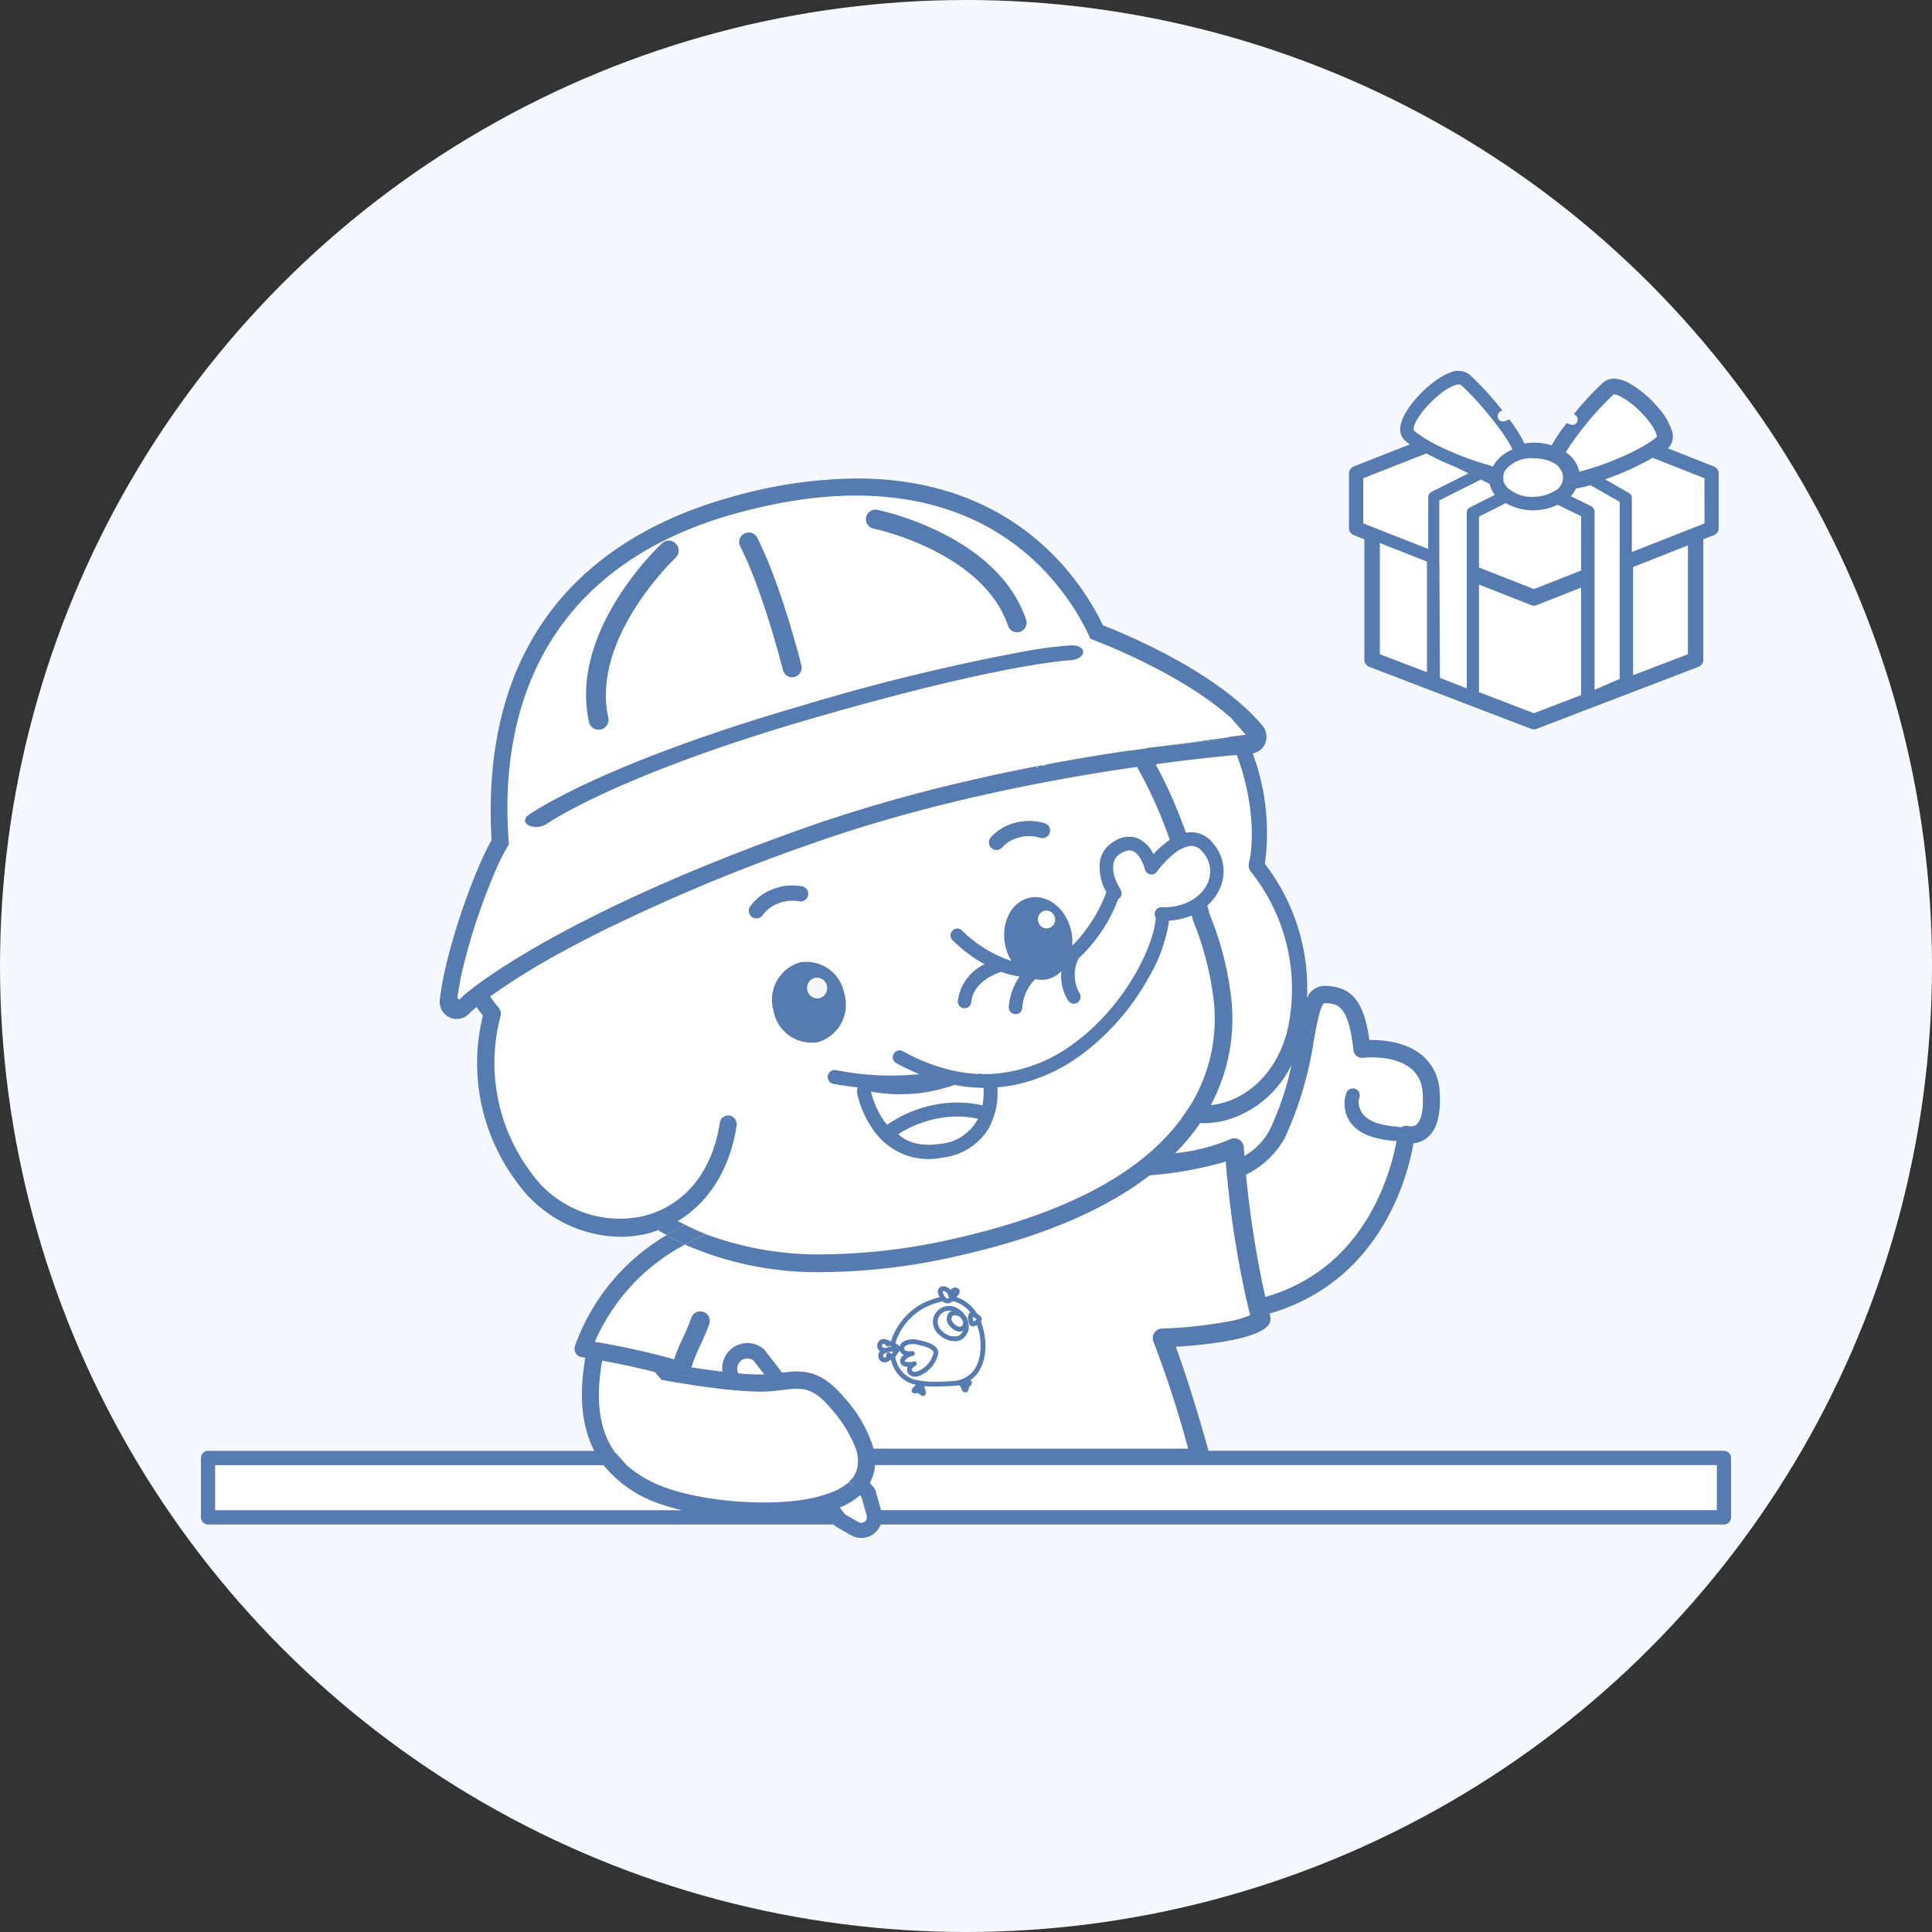 <svg xmlns="http://www.w3.org/2000/svg" width="250" height="250">
    <rect width="100%" height="100%" fill="#333333" stroke="none"/>
    <defs>
        <style>
            .cls-2{fill:#fff}.cls-3{fill:#567bb0}.cls-4{fill:none;stroke:#35607a;stroke-miterlimit:10;stroke-width:.32px}
        </style>
    </defs>
    <g id="그룹_3619" data-name="그룹 3619" transform="translate(-669 -1251.648)">
        <circle id="타원_1230" data-name="타원 1230" cx="125" cy="125" r="125" transform="translate(669 1251.648)" style="fill:#f5f9ff"/>
        <g id="그룹_2858" data-name="그룹 2858">
            <g id="그룹_2346" data-name="그룹 2346" transform="translate(784.181 -198.166)">
                <path id="패스_2762" data-name="패스 2762" class="cls-2" d="M107.9 1637.537v-.011H41.2c-1.96-7-3.444-11.324-4.229-13.449 7.115-.462 11.4-1.543 12.138-3.084a1.237 1.237 0 0 0 .078-.859c-.033-.121-.063-.248-.1-.371a24.514 24.514 0 0 0 8.9-4.6c7.189-5.892 9.22-14.435 9.73-17.429a3.211 3.211 0 0 0 1.74-.69c1.3-1.034 1.854-3.057 1.639-6.013a6.462 6.462 0 0 0-2.314-4.718c-2.132-1.759-5.173-1.964-6.772-1.936-.7-5.084-2.347-7-5.861-7a2.4 2.4 0 0 0-2.21 1.6 26.374 26.374 0 0 0-5.452-17.4 29.513 29.513 0 0 0-1.567-14.276 2.191 2.191 0 0 0 1.6-1.281 2.233 2.233 0 0 0-.331-2.3c-5.618-6.792-17.343-11.716-20.652-13.01-3.074-6.333-11.75-19-31.916-19a61.084 61.084 0 0 0-16.357 2.451c-15.03 4.216-32.511 15.338-30.843 44.357-2.22 3.863-5.966 14.187-6.7 20.667a2.222 2.222 0 0 0 1.242 2.253 2.166 2.166 0 0 0 .952.218 2.2 2.2 0 0 0 1.575-.656c.239-.243.592-.554 1-.9.268.4.539.778.813 1.121a25.63 25.63 0 0 0 4.378 21.535 16.732 16.732 0 0 0 13.386 7.092 14.749 14.749 0 0 0 2.912-.29c.239-.046.478-.1.714-.161a13.223 13.223 0 0 0 1.269-.411h.009l.22.134c.284.176.589.328.88.493a31.458 31.458 0 0 0-.001.002c.624.357 1.276.679 1.934.995v.01a32.556 32.556 0 0 1-1.934-.994 27.271 27.271 0 0 0-11.851 14.327 1.112 1.112 0 0 0 .684 1.417 1.051 1.051 0 0 0 .208.051c.012 0 .167.023.445.067-.852 4.9-.475 8.9 1.161 12.051h-49.978a.923.923 0 0 0-.92.925v7.684a.924.924 0 0 0 .92.925H-7.3l.045.062a.967.967 0 0 0 .274.231l1.918 1.093a2.658 2.658 0 0 0 3.63-.97 2.676 2.676 0 0 0 .195-.416H107.9a.924.924 0 0 0 .92-.925v-7.684a.924.924 0 0 0-.92-.927zm-159.652-58.8c.044-.031.091-.061.135-.093-.015.072-.027.145-.042.217-.03-.044-.066-.081-.094-.125z"/>
                <path id="패스_2763" data-name="패스 2763" class="cls-2" d="m60 1519.05 1.357.533v15.565a1.011 1.011 0 0 0 .648.943l13.449 5.152-.029.082.061-.069 7.444 2.851a.97.97 0 0 0 .364.068.915.915 0 0 0 .358-.067l20.925-8.013a1.012 1.012 0 0 0 .648-.943v-15.566l1.356-.533a1 1 0 0 0 .636-.94v-7.018a1 1 0 0 0-.636-.939l-5.941-2.338a2.209 2.209 0 0 0 .469-2.409 8.386 8.386 0 0 0-1.72-2.862 14.623 14.623 0 0 0-3.352-2.933c-2.007-1.214-3.156-.847-3.763-.326a38.116 38.116 0 0 0-3.7 3.966l-.115.139.157.092a.8.8 0 0 1 .174.139.757.757 0 0 1 .122.176l.015.058a.693.693 0 0 1 .02.329l-.009.066a.286.286 0 0 1-.017.087.689.689 0 0 1-.406.394.644.644 0 0 1-.252.045.382.382 0 0 0-.076-.014.629.629 0 0 1-.171-.033l-.471-.189-.071.092a23.671 23.671 0 0 0-1.894 2.793 7.2 7.2 0 0 0-3.511-.23 16.406 16.406 0 0 0-1.875-3.025l-.072-.1-.6.227a.3.3 0 0 0-.065.01.665.665 0 0 1-.281 0l-.06-.01a.3.3 0 0 1-.089-.019.7.7 0 0 1-.372-.385.743.743 0 0 1 .037-.577.73.73 0 0 1 .159-.207.719.719 0 0 1 .19-.122l.19-.078-.133-.161a40.051 40.051 0 0 0-4.115-4.473 2.422 2.422 0 0 0-2.555-.258c-2.518.9-5.976 4.576-6.379 6.779a2.073 2.073 0 0 0 .63 2.062c.157.136.336.277.557.439L60 1510.153a1 1 0 0 0-.636.939v7.018a1.007 1.007 0 0 0 .636.94z"/>
            </g>
            <g id="_-e-icon_06_off" data-name="-e-icon_06_off" transform="translate(62.063 750.344)">
                <path id="패스_1112" data-name="패스 1112" class="cls-3" d="M709.439 588.943a1.23 1.23 0 0 1-1.193-.937c-.024-.1-2.524-10.089-5.523-16a1.233 1.233 0 1 1 2.195-1.125c3.126 6.165 5.612 16.106 5.717 16.525a1.239 1.239 0 0 1-.9 1.5 1.255 1.255 0 0 1-.3.036"/>
                <path id="패스_1113" data-name="패스 1113" class="cls-3" d="M684.4 595.737a1.283 1.283 0 0 1-1.249-1.007c-2.6-11.717 8.953-22.664 9.446-23.124a1.276 1.276 0 0 1 1.81.068 1.293 1.293 0 0 1-.066 1.82c-.11.1-10.968 10.407-8.69 20.673a1.287 1.287 0 0 1-.97 1.539 1.329 1.329 0 0 1-.281.031"/>
                <path id="패스_1114" data-name="패스 1114" class="cls-3" d="M719.956 569.7c.142.028 14.171 2.993 17.421 12.583a1.232 1.232 0 0 0 1.165.839 1.176 1.176 0 0 0 .4-.067 1.237 1.237 0 0 0 .769-1.57c-3.7-10.92-18.627-14.081-19.262-14.21a1.237 1.237 0 0 0-.489 2.425"/>
                <path id="패스_1115" data-name="패스 1115" class="cls-3" d="M733.066 568.559"/>
                <path id="패스_1116" data-name="패스 1116" class="cls-2" d="M721.512 690.9c0-.018 0-.037.006-.055h-.054z"/>
                <path id="패스_1117" data-name="패스 1117" class="cls-3" d="M698.773 679.767a70.398 70.398 0 0 0-2.371-.814l-.133.438c.777.122 1.617.25 2.5.376"/>
                <path id="패스_1118" data-name="패스 1118" class="cls-3" d="M696.269 679.389c.041-.14.089-.293.132-.435-.491-.159-.985-.317-1.476-.468-.066.22-.133.437-.2.651.468.078.985.163 1.539.252"/>
                <path id="패스_1119" data-name="패스 1119" class="cls-2" d="M726.363 679.758a1.693 1.693 0 0 1-.046.549c-.033.207-.05.416-.086.623-.059.362-.647.216-.557-.154a5.386 5.386 0 0 1 .2-.592 1.319 1.319 0 0 1 .253-.488.142.142 0 0 1 .236.063"/>
                <path id="패스_1120" data-name="패스 1120" class="cls-3" d="M725.98 681.446a.648.648 0 0 1-.432-.167.582.582 0 0 1-.172-.577 5.436 5.436 0 0 1 .19-.577h.33l-.289-.107a1.4 1.4 0 0 1 .3-.543.454.454 0 0 1 .461-.107.432.432 0 0 1 .3.338 1.589 1.589 0 0 1-.029.547l-.019.1c-.015.1-.028.2-.041.3s-.026.218-.045.326a.539.539 0 0 1-.355.433.546.546 0 0 1-.2.032m.079-1.638"/>
                <path id="패스_1121" data-name="패스 1121" class="cls-2" d="M726.386 681.635a1.124 1.124 0 0 1-.332-.2 1.724 1.724 0 0 1-.3-.36.241.241 0 1 1 .415-.245 1.339 1.339 0 0 1 .273.76c0 .028-.032.059-.061.048"/>
                <path id="패스_1122" data-name="패스 1122" class="cls-3" d="M726.4 681.944a.353.353 0 0 1-.129-.024 1.4 1.4 0 0 1-.418-.256 1.992 1.992 0 0 1-.35-.424.518.518 0 0 1-.07-.409.567.567 0 0 1 .255-.358.552.552 0 0 1 .737.177 1.609 1.609 0 0 1 .328.936.412.412 0 0 1-.151.292.348.348 0 0 1-.2.066"/>
                <path id="패스_1123" data-name="패스 1123" class="cls-2" d="M725.226 681.182a4.315 4.315 0 0 1 .5-.509c.213-.149.427.168.267.347a1.05 1.05 0 0 1-.356.209 1.063 1.063 0 0 1-.37.06.064.064 0 0 1-.045-.108"/>
                <path id="패스_1124" data-name="패스 1124" class="cls-3" d="M725.276 681.6a.433.433 0 0 1-.344-.221.378.378 0 0 1 .08-.415c.054-.051.1-.109.153-.167a2.22 2.22 0 0 1 .39-.374.488.488 0 0 1 .666.083.544.544 0 0 1 0 .724 1.206 1.206 0 0 1-.433.274 1.327 1.327 0 0 1-.5.1z"/>
                <path id="패스_1125" data-name="패스 1125" class="cls-2" d="M730.6 679.623a.882.882 0 0 1 .539.148 6.494 6.494 0 0 1 .646.307.265.265 0 0 1-.266.459 6.174 6.174 0 0 1-.588-.41c-.146-.1-.344-.211-.4-.392a.093.093 0 0 1 .064-.112"/>
                <path id="패스_1126" data-name="패스 1126" class="cls-3" d="M731.652 680.879a.56.56 0 0 1-.279-.075 3.738 3.738 0 0 1-.459-.311l-.227-.163a.983.983 0 0 1-.445-.51.52.52 0 0 1 .04-.311.393.393 0 0 1 .241-.188.938.938 0 0 1 .666.131l.259.116a4.1 4.1 0 0 1 .493.244.577.577 0 0 1-.293 1.066"/>
                <path id="패스_1127" data-name="패스 1127" class="cls-2" d="M732.38 680.309c-.04.085-.135.122-.212.168s-.126.122-.219.18a.28.28 0 0 1-.407-.167.287.287 0 0 1 .27-.353c.084-.013.155.015.25 0a.433.433 0 0 1 .273 0 .126.126 0 0 1 .045.17"/>
                <path id="패스_1128" data-name="패스 1128" class="cls-3" d="M731.815 681.005a.582.582 0 0 1-.212-.041.593.593 0 0 1-.356-.393.556.556 0 0 1 .07-.465.634.634 0 0 1 .454-.275.71.71 0 0 1 .181 0l.11.306-.023-.31a.659.659 0 0 1 .425.033.54.54 0 0 1 .212.233.461.461 0 0 1-.022.349.619.619 0 0 1-.287.274l-.1.073a.935.935 0 0 1-.157.128.566.566 0 0 1-.3.087"/>
                <path id="패스_1129" data-name="패스 1129" class="cls-2" d="M731.736 681.111a2 2 0 0 1-.147-.324 1.354 1.354 0 0 1-.125-.382c-.034-.33.479-.383.563-.077a1.116 1.116 0 0 1-.005.426 1.274 1.274 0 0 1-.087.356c-.036.085-.157.065-.2 0"/>
                <path id="패스_1130" data-name="패스 1130" class="cls-3" d="M731.845 681.475a.439.439 0 0 1-.367-.2 1.9 1.9 0 0 1-.142-.3l-.029-.075a1.6 1.6 0 0 1-.148-.469.553.553 0 0 1 .464-.609.6.6 0 0 1 .7.419 1.175 1.175 0 0 1 .01.5 1.673 1.673 0 0 1-.116.489.387.387 0 0 1-.332.24h-.038m-.19-.489"/>
                <path id="패스_1131" data-name="패스 1131" class="cls-2" d="M724.738 679.957a4.4 4.4 0 0 1-1.8-6.044 8.158 8.158 0 0 1 .512-.916 7.935 7.935 0 0 1 4-3.187 8.736 8.736 0 0 1 .856-.279 4.207 4.207 0 0 1 2.439-.038 4.7 4.7 0 0 1 2.625 2.455c.968 2.014 1.221 5.345-.41 7.142a3.769 3.769 0 0 1-1.666 1.043 5.488 5.488 0 0 1-.662.166l-.908.053c-.3.017-.609.032-.915.044a13 13 0 0 1-3.309-.211 4.317 4.317 0 0 1-.765-.227"/>
                <path id="패스_1132" data-name="패스 1132" class="cls-3" d="M727.895 680.721a11.125 11.125 0 0 1-2.461-.234 4.67 4.67 0 0 1-.812-.245h-.008a4.222 4.222 0 0 1-2.257-2.542 5.034 5.034 0 0 1 .313-3.93 7.784 7.784 0 0 1 .526-.938 8.23 8.23 0 0 1 4.16-3.312c.282-.107.578-.2.875-.285a4.492 4.492 0 0 1 2.615-.032 5 5 0 0 1 2.8 2.613c1.078 2.243 1.2 5.655-.46 7.485a4.094 4.094 0 0 1-1.8 1.128 5.284 5.284 0 0 1-.7.176l-.945.058c-.307.016-.613.032-.92.042s-.617.018-.929.018m-3.036-1.047a4.128 4.128 0 0 0 .705.208 12.721 12.721 0 0 0 3.237.2c.3-.012.607-.027.908-.044l.91-.053a4.885 4.885 0 0 0 .583-.15 3.488 3.488 0 0 0 1.534-.956c1.464-1.616 1.327-4.789.359-6.8a4.391 4.391 0 0 0-2.447-2.3 3.933 3.933 0 0 0-2.261.045 9.482 9.482 0 0 0-.827.27 7.627 7.627 0 0 0-3.852 3.069 7.414 7.414 0 0 0-.493.879 4.419 4.419 0 0 0-.278 3.452 3.608 3.608 0 0 0 1.921 2.176"/>
                <path id="패스_1133" data-name="패스 1133" class="cls-2" d="M729.326 670.651a1.755 1.755 0 0 1 .942.028 2.586 2.586 0 0 1 1.694 1.909 1.678 1.678 0 0 1-.982 1.893c-1.28.389-3.217-.9-3.006-2.355a1.781 1.781 0 0 1 1.353-1.476"/>
                <path id="패스_1134" data-name="패스 1134" class="cls-3" d="M730.488 674.86a3.077 3.077 0 0 1-1.95-.771 2.245 2.245 0 0 1-.869-2 2.095 2.095 0 0 1 2.688-1.7 2.88 2.88 0 0 1 1.9 2.144 1.972 1.972 0 0 1-1.195 2.249 2.027 2.027 0 0 1-.579.081m-1.089-3.908a1.472 1.472 0 0 0-1.124 1.222 1.654 1.654 0 0 0 .663 1.448 2.234 2.234 0 0 0 1.952.566 1.375 1.375 0 0 0 .772-1.536 2.281 2.281 0 0 0-1.486-1.675 1.44 1.44 0 0 0-.777-.024"/>
                <path id="패스_1135" data-name="패스 1135" class="cls-2" d="M731.336 671.483a1.391 1.391 0 0 1 .526.974.821.821 0 0 1-.614.843 1.027 1.027 0 0 1-.676-.173 2.2 2.2 0 0 1-.621-.561c-.348-.465-.259-1.3.429-1.359a1.355 1.355 0 0 1 .956.278"/>
                <path id="패스_1136" data-name="패스 1136" class="cls-3" d="M731.135 673.616a1.4 1.4 0 0 1-.719-.226 2.493 2.493 0 0 1-.709-.642 1.309 1.309 0 0 1-.162-1.278.954.954 0 0 1 .809-.573 1.631 1.631 0 0 1 1.183.351 1.682 1.682 0 0 1 .635 1.2 1.123 1.123 0 0 1-.87 1.156 1.018 1.018 0 0 1-.166.014m-.634-2.107h-.092a.339.339 0 0 0-.305.208.7.7 0 0 0 .093.656 1.921 1.921 0 0 0 .534.483.762.762 0 0 0 .466.134.518.518 0 0 0 .359-.528 1.09 1.09 0 0 0-.419-.748 1.017 1.017 0 0 0-.636-.208"/>
                <path id="패스_1137" data-name="패스 1137" class="cls-2" d="M733.674 672a.2.2 0 0 1-.04.093 1.44 1.44 0 0 1-.59.482c-.124.054-.294.08-.372-.031a.3.3 0 0 1-.04-.09c-.072-.232-.281-.992.072-1.068.21-.045.979.407.97.614"/>
                <path id="패스_1138" data-name="패스 1138" class="cls-3" d="M732.846 672.93a.5.5 0 0 1-.424-.208.569.569 0 0 1-.081-.171 1.6 1.6 0 0 1-.045-1.214.514.514 0 0 1 .342-.252 1.748 1.748 0 0 1 1.067.447.637.637 0 0 1 .275.478.466.466 0 0 1-.1.266 1.737 1.737 0 0 1-.713.582.8.8 0 0 1-.321.072m-.033-1.219a1.844 1.844 0 0 0 .093.587l.015-.006a1.161 1.161 0 0 0 .391-.286 2 2 0 0 0-.5-.294"/>
                <path id="패스_1139" data-name="패스 1139" class="cls-2" d="M725.714 675.009a2.56 2.56 0 0 0-1.562.083.824.824 0 0 0-.537.7.732.732 0 0 0 .531.618 2.1 2.1 0 0 0 .859.036 2.146 2.146 0 0 0-1.009.495c-.18.161-.345.41-.245.632a.6.6 0 0 0 .5.275 2.627 2.627 0 0 0 1.01-.077c-.313.181-.669.434-.653.8a.657.657 0 0 0 .588.566 1.455 1.455 0 0 0 .844-.2 3.687 3.687 0 0 0 2-2.51c.072-.922-1.658-1.278-2.325-1.412"/>
                <path id="패스_1140" data-name="패스 1140" class="cls-3" d="M725.319 679.452a1.183 1.183 0 0 1-.164-.012.957.957 0 0 1-.853-.861.853.853 0 0 1 .088-.411c-.059 0-.115-.009-.175-.017a.843.843 0 0 1-.745-.451.864.864 0 0 1 .322-.992c.029-.026.06-.051.091-.076a1 1 0 0 1-.575-.832 1.115 1.115 0 0 1 .714-.989 2.785 2.785 0 0 1 1.751-.105c.728.144 2.664.529 2.57 1.738a3.951 3.951 0 0 1-2.16 2.758 1.9 1.9 0 0 1-.865.249m-.056-1.989a.308.308 0 0 1 .152.576c-.341.2-.506.366-.5.516 0 .123.155.25.319.272a1.146 1.146 0 0 0 .666-.172 3.417 3.417 0 0 0 1.832-2.26c.022-.3-.319-.734-2.079-1.086a2.22 2.22 0 0 0-1.377.062c-.175.082-.362.244-.356.41s.169.285.319.334a1.891 1.891 0 0 0 .736.023.322.322 0 0 1 .332.266.309.309 0 0 1-.248.346 1.814 1.814 0 0 0-.865.423c-.129.113-.184.235-.167.272s.079.073.258.1a2.438 2.438 0 0 0 .9-.067.287.287 0 0 1 .08-.01"/>
                <path id="패스_1141" data-name="패스 1141" class="cls-2" d="M730.75 668.577a.311.311 0 0 0 .068-.109c.034-.126-.1-.239-.231-.248a.529.529 0 0 0-.462.262 1.258 1.258 0 0 0-.166.532 1.12 1.12 0 0 0-.654-.888.668.668 0 0 0-.4-.057.385.385 0 0 0-.291.267.547.547 0 0 0 .032.281c.125.409.418 1.07.934 1.03.5-.04.889-.73 1.175-1.071"/>
                <path id="패스_1142" data-name="패스 1142" class="cls-3" d="M729.526 669.959c-.511 0-.928-.441-1.179-1.249a.819.819 0 0 1-.037-.443.685.685 0 0 1 .52-.5.958.958 0 0 1 .594.071 1.412 1.412 0 0 1 .508.382.856.856 0 0 1 .678-.311.593.593 0 0 1 .432.244.465.465 0 0 1 .07.394.6.6 0 0 1-.127.222 4.594 4.594 0 0 0-.18.236c-.284.38-.671.9-1.206.943a.636.636 0 0 1-.071 0m-.517-1.593a.168.168 0 0 0-.043.005c-.059.045-.059.072-.032.158.125.4.335.814.617.812a.461.461 0 0 0 .213-.09.305.305 0 0 1-.111-.2.819.819 0 0 0-.471-.638.467.467 0 0 0-.172-.042m1.74.212zm-.07-.059.072.058-.216-.224-.009.033z"/>
                <path id="패스_1143" data-name="패스 1143" class="cls-2" d="M721.1 675.972a.586.586 0 0 1-.189-.149.558.558 0 0 1-.043-.731.567.567 0 0 1 .713-.143 8.642 8.642 0 0 1 1.384.619.3.3 0 0 1-.069.534 2.706 2.706 0 0 1-1.74-.137"/>
                <path id="패스_1144" data-name="패스 1144" class="cls-3" d="M722.294 676.505a3.571 3.571 0 0 1-1.178-.225.326.326 0 0 1-.124-.018.719.719 0 0 1-.266-.186.878.878 0 0 1-.1-1.175.866.866 0 0 1 1.072-.235c.134.057.271.11.409.162a5.409 5.409 0 0 1 1.023.482.606.606 0 0 1-.139 1.085 2.1 2.1 0 0 1-.7.11m-1.114-.848a.264.264 0 0 1 .077.019 2.451 2.451 0 0 0 1.537.134 5.708 5.708 0 0 0-.908-.4 14.195 14.195 0 0 1-.429-.171c-.235-.1-.317.006-.353.051a.248.248 0 0 0 .014.312l.063.059"/>
                <path id="패스_1145" data-name="패스 1145" class="cls-2" d="M721.687 675.037c.056.058.079.152.149.189"/>
                <path id="패스_1146" data-name="패스 1146" class="cls-3" d="M721.84 675.535a.316.316 0 0 1-.152-.039.537.537 0 0 1-.207-.221.324.324 0 0 1 0-.448.3.3 0 0 1 .428 0 .877.877 0 0 1 .1.138.306.306 0 0 1 .11.416.317.317 0 0 1-.277.158"/>
                <path id="패스_1147" data-name="패스 1147" class="cls-2" d="M722.8 676.325a1.276 1.276 0 0 1-.448.5 2.251 2.251 0 0 1-.293.176c-.087.044-.339.245-.172.019.019-.137.036-.276.054-.414v.013a.544.544 0 0 1-.236.588l-.01.005a.54.54 0 0 1-.786-.321c-.1-.516.29-.7.694-.856a1.529 1.529 0 0 1 1.048-.077.252.252 0 0 1 .148.362"/>
                <path id="패스_1148" data-name="패스 1148" class="cls-3" d="M721.422 677.589a.875.875 0 0 1-.384-.087.764.764 0 0 1-.428-.543c-.166-.812.571-1.089.885-1.208a1.776 1.776 0 0 1 1.261-.076.559.559 0 0 1 .333.308.58.58 0 0 1-.011.468 1.572 1.572 0 0 1-.547.627 2.3 2.3 0 0 1-.333.2 1.258 1.258 0 0 1-.231.127.648.648 0 0 1-.121.08.922.922 0 0 1-.423.1m.982-1.4a2.01 2.01 0 0 0-.695.141c-.5.19-.539.306-.5.506a.152.152 0 0 0 .091.11.3.3 0 0 0 .252 0 .113.113 0 0 0 .038-.031l.045-.342a.283.283 0 0 1 .325-.267.307.307 0 0 1 .276.227.876.876 0 0 0 .281-.33l.281.125-.279-.131a1.072 1.072 0 0 0-.115-.006"/>
                <path id="패스_1149" data-name="패스 1149" class="cls-3" d="M805.476 559.88a6.657 6.657 0 0 0-1.086.1 6.54 6.54 0 0 1 1.086-.1"/>
                <path id="패스_1150" data-name="패스 1150" class="cls-4" d="M805.476 559.88a6.657 6.657 0 0 0-1.086.1 6.54 6.54 0 0 1 1.086-.1z"/>
                <path id="패스_1151" data-name="패스 1151" class="cls-3" d="M804.391 559.979a6.292 6.292 0 0 0-.838.193l.07-.014a6.378 6.378 0 0 1 .768-.175"/>
                <path id="패스_1152" data-name="패스 1152" class="cls-4" d="M804.391 559.979a6.292 6.292 0 0 0-.838.193l.07-.014a6.378 6.378 0 0 1 .768-.179z"/>
                <path id="패스_1153" data-name="패스 1153" class="cls-3" d="M804.391 559.979a6.378 6.378 0 0 0-.768.175l.77-.164z"/>
                <path id="패스_1154" data-name="패스 1154" class="cls-4" d="M804.391 559.979a6.378 6.378 0 0 0-.768.175l.77-.164z"/>
                <path id="패스_1155" data-name="패스 1155" class="cls-3" d="M700.715 646.107a.764.764 0 0 1 .6-.132c.013 0 .023.012.037.014l-.061-.331a1.059 1.059 0 0 0-.635.126z"/>
                <path id="패스_1156" data-name="패스 1156" class="cls-3" d="m700.715 646.107.073.383a.436.436 0 0 1 .464-.2.435.435 0 0 1 .167.073l-.068-.378c-.014 0-.024-.012-.037-.014a.764.764 0 0 0-.6.132"/>
                <path id="패스_1157" data-name="패스 1157" class="cls-3" d="M710.413 625.842a5.059 5.059 0 0 0-3.386 6.244 5 5 0 0 0 5.781 4.066 5.058 5.058 0 0 0 3.387-6.246 5 5 0 0 0-5.782-4.065m1.939 2.022a1.3 1.3 0 0 1 1.565.971 1.316 1.316 0 0 1-.912 1.611 1.3 1.3 0 0 1-1.564-.971 1.314 1.314 0 0 1 .911-1.611"/>
                <path id="패스_1158" data-name="패스 1158" d="M713 630.445a1.315 1.315 0 0 0 .911-1.611 1.3 1.3 0 0 0-1.565-.97 1.314 1.314 0 0 0-.911 1.611 1.3 1.3 0 0 0 1.565.97" style="fill:#f7f8f8"/>
                <path id="패스_1159" data-name="패스 1159" class="cls-3" d="M675.391 608.122a2.252 2.252 0 0 0 1.186.177 2.3 2.3 0 0 0 1.079-.374c.089-.063 9.112-6.316 34.145-13.585 16.285-4.726 25.665-6.526 30.2-7.2 2.343-.351 3.393-.4 3.425-.4.875-.035 1.631-.487 1.679-1.017s-.632-.94-1.519-.911a51.508 51.508 0 0 0-6.178.8 269.65 269.65 0 0 0-28.735 7.013c-25.856 7.5-34.991 13.886-35.368 14.154-.6.428-.561 1.032.088 1.349"/>
                <path id="패스_1160" data-name="패스 1160" d="m755.44 598.115 1.994-.267c-.644.085-1.306.173-2 .267" style="fill:#fe7d05"/>
                <path id="패스_1161" data-name="패스 1161" class="cls-3" d="M754.228 600.541h.008a44.48 44.48 0 0 0-1.118-1.845q.565.894 1.11 1.846"/>
                <path id="패스_1162" data-name="패스 1162" class="cls-3" d="M753.312 598.418c.732-.107 1.437-.206 2.13-.3q-1.033.143-2.128.3"/>
                <path id="패스_1163" data-name="패스 1163" class="cls-3" d="m752.977 598.467.141.227c-.046-.075-.089-.154-.135-.227z"/>
                <path id="패스_1164" data-name="패스 1164" class="cls-3" d="M753.075 598.425q.642 1.01 1.251 2.073c-.106.015-.217.033-.326.048a49.602 49.602 0 0 0-1.118-1.845c-.046-.075-.091-.154-.137-.227l.271-.04.059-.009.236-.006 1.368 2.009-.3.163-.351-.266z"/>
                <path id="패스_1165" data-name="패스 1165" class="cls-3" d="M783.295 645.448a2.646 2.646 0 0 1-.552-1.78l-.782-.559s-2.347 5.493 7.114 4.955l-1.361-.974c-2.748-.212-3.931-.958-4.419-1.642"/>
                <path id="패스_1166" data-name="패스 1166" class="cls-3" d="M753.31 598.418q.642 1.01 1.251 2.073c.722-.1 1.413-.2 2.091-.289q-.588-1.07-1.211-2.086c-.692.1-1.4.2-2.13.3z"/>
                <path id="패스_1167" data-name="패스 1167" class="cls-3" d="m765.832 596.719-8.395 1.129c3.453-.451 6.275-.75 8.239-.938.057-.067.1-.126.156-.191"/>
                <path id="패스_1168" data-name="패스 1168" class="cls-3" d="m765.676 596.91.56-.053a7.656 7.656 0 0 0-.091-.181l-.313.042a35.7 35.7 0 0 1-.156.191"/>
                <path id="패스_1169" data-name="패스 1169" class="cls-3" d="m765.676 596.912.56-.053-.56.053z"/>
                <path id="패스_1170" data-name="패스 1170" class="cls-3" d="m768.783 596.647-.416.029.416-.029"/>
                <path id="패스_1171" data-name="패스 1171" class="cls-3" d="m766.984 596.791-.092.008.092-.008"/>
                <path id="패스_1172" data-name="패스 1172" class="cls-3" d="m767.72 596.728-.091.008.091-.008"/>
                <path id="패스_1173" data-name="패스 1173" class="cls-3" d="M767.628 596.736c-.192.017-.407.033-.645.055.238-.022.454-.039.645-.055"/>
                <path id="패스_1174" data-name="패스 1174" class="cls-3" d="m768.365 596.676-.323.026.323-.026"/>
                <path id="패스_1175" data-name="패스 1175" class="cls-3" d="M766.237 596.859c.11-.01.224-.022.326-.03"/>
                <path id="패스_1176" data-name="패스 1176" class="cls-3" d="m766.891 596.8-.328.028.328-.03"/>
                <path id="패스_1177" data-name="패스 1177" class="cls-3" d="m768.043 596.7-.323.027.323-.027"/>
                <path id="패스_1178" data-name="패스 1178" class="cls-3" d="M698.3 661.01a30.245 30.245 0 0 1-2.71-1.22c-.75.372-1.56.814-2.4 1.328q1.154.659 2.383 1.225a31.12 31.12 0 0 1 2.731-1.333"/>
                <path id="패스_1179" data-name="패스 1179" class="cls-3" d="m692.691 660.019-.017-.01c-.115.046-.222.1-.339.144l.325-.123.028-.012"/>
                <path id="패스_1180" data-name="패스 1180" class="cls-3" d="M692.854 660.22c-.111-.068-.249-.164-.358-.232l-.05.021-.29.145c-.823.035-.2.356-.068.334a5.7 5.7 0 0 0 .752-.249"/>
                <path id="패스_1181" data-name="패스 1181" class="cls-3" d="M830.019 689.031h-66.7c-1.961-7-3.445-11.324-4.229-13.449 7.115-.462 11.4-1.543 12.137-3.084a1.232 1.232 0 0 0 .078-.859c-.033-.121-.063-.248-.095-.371a24.533 24.533 0 0 0 8.9-4.6c7.189-5.892 9.22-14.435 9.73-17.429a3.221 3.221 0 0 0 1.74-.69c1.3-1.034 1.854-3.057 1.639-6.013a6.459 6.459 0 0 0-2.314-4.718c-2.132-1.759-5.173-1.964-6.772-1.936-.7-5.084-2.346-7-5.861-7a2.4 2.4 0 0 0-2.21 1.6 26.37 26.37 0 0 0-5.451-17.4 29.51 29.51 0 0 0-1.568-14.276 2.195 2.195 0 0 0 1.6-1.281 2.234 2.234 0 0 0-.332-2.3c-5.617-6.792-17.343-11.716-20.652-13.01-3.074-6.333-11.75-19-31.916-19a61.046 61.046 0 0 0-16.357 2.451c-15.03 4.216-32.511 15.338-30.843 44.357-2.22 3.863-5.966 14.187-6.7 20.667a2.223 2.223 0 0 0 1.242 2.253 2.177 2.177 0 0 0 .953.218 2.207 2.207 0 0 0 1.573-.659c.238-.243.591-.554 1-.9.267.4.538.778.813 1.121a25.627 25.627 0 0 0 4.377 21.535 16.733 16.733 0 0 0 13.386 7.092 14.776 14.776 0 0 0 2.913-.29c.238-.046.477-.1.713-.161a13.132 13.132 0 0 0 1.271-.412l-.307-.189.377-.145c.116-.042.224-.1.339-.144l.017.01c.11.067.217.136.328.2-.121.05-.245.092-.367.14s-.259.08-.385.125l.225.137c.284.176.589.328.88.493a33.025 33.025 0 0 1 2.4-1.328c-.318-.161-.641-.315-.951-.486.1-.058.2-.113.3-.173 3.852-2.437 6.489-6.724 7.311-12.139a1.18 1.18 0 0 0-.9-1.337c-.029-.006-.056 0-.086 0l.059.316.068.36a.441.441 0 0 0-.161-.071.434.434 0 0 0-.337.072.535.535 0 0 0-.106.116l-.068-.365-.056-.308a.687.687 0 0 0-.121.053 1.12 1.12 0 0 0-.46.76c-.809 5.312-3.458 9.254-7.4 11.176-.107.053-.215.107-.324.155s-.217.1-.33.144c-.084.035-.17.066-.254.1-.23.091-.462.177-.7.254-.088.028-.179.053-.267.078-.124.037-.248.077-.373.109l-.371.093.317.244c-.1-.082-.211-.163-.317-.244a14.068 14.068 0 0 1-14.527-5.818 23.589 23.589 0 0 1-3.848-20.01 1.218 1.218 0 0 0-.243-1.193 13.051 13.051 0 0 1-1.079-1.431 88.153 88.153 0 0 1 9.433-5.832q1.909-1.042 4.133-2.172a237.931 237.931 0 0 1 28.415-11.89c14.949-5.257 30.659-8.214 41.694-9.807q-.544-.952-1.11-1.847c-.047-.074-.1-.152-.142-.226-2.761.407-5.784.9-9 1.484l-.111.021c-.393.072-.793.149-1.193.224l-.663.218.023-.1-.084.017a20.394 20.394 0 0 0-.642.122l.141.145-.2.065.06-.211-.088.017a5.455 5.455 0 0 1-.2.039l-.119.024c-.1.021-.212.041-.317.063-.456.089-.912.177-1.375.271-.276.055-.556.114-.832.171-.546.11-1.091.224-1.643.342-.321.068-.643.139-.965.208-.516.112-1.032.225-1.554.342-.351.077-.7.158-1.057.239-.5.114-1.009.231-1.518.352-.367.086-.736.175-1.105.263-.5.119-1 .24-1.5.365-.386.1-.77.191-1.156.29q-.74.187-1.482.383c-.393.1-.787.2-1.179.31-.5.134-1 .271-1.5.407l-1.18.328c-.511.144-1.023.294-1.536.443-.381.11-.763.22-1.145.333-.538.161-1.076.326-1.614.492-.36.111-.718.218-1.077.331-.594.188-1.188.382-1.782.574-.3.1-.6.194-.906.294q-1.324.439-2.645.9l-.036.013h-.01c-1.269.446-2.5.89-3.708 1.333l-.843.31c-1.183.438-2.346.874-3.472 1.306l-.308.119c-1.071.414-2.112.822-3.131 1.229l-.6.243c-1.088.438-2.151.874-3.181 1.3l-.28.12q-1.506.632-2.928 1.255a7.995 7.995 0 0 0-.263.114q-1.525.667-2.955 1.319l-.126.058q-2.942 1.343-5.492 2.613-2.453 1.216-4.553 2.347l-.011.005-.028.017q-.728.391-1.417.771l-.035.019q-.688.38-1.338.749l-.033.021c-.432.244-.848.486-1.253.722l-.035.019q-.606.355-1.174.7l-.024.015c-.115.068-.22.134-.332.2a83.33 83.33 0 0 0-.76.464l-.037.024q-.525.324-1.009.635a.238.238 0 0 1-.028.017c-.318.2-.624.4-.916.6l-.059.039c-.285.189-.56.373-.821.551l-.061.042c-.257.175-.5.344-.738.511l-.07.047-.335.242-.316.226-.079.057c-.2.145-.383.284-.562.419l-.094.072c-.166.126-.321.247-.471.364-.034.03-.073.058-.109.086-.051.041-.1.077-.144.118-.88.645-1.087 1.337-1.361.705l.454-2.6c.013-.059.027-.119.038-.18a78.173 78.173 0 0 1 3.458-11.2q.261-.665.516-1.286.161-.387.317-.753a25.907 25.907 0 0 1 1.89-3.778c-.259-3.851-.961-14.11 4.084-23.923a33.408 33.408 0 0 1 4.281-6.4c4.391-5.153 10.978-9.7 20.823-12.459h.011a67.989 67.989 0 0 1 2.6-.673c.261-.063.517-.121.776-.18q.922-.212 1.819-.391c.257-.051.515-.105.768-.152a59.272 59.272 0 0 1 2.206-.376c.064-.01.13-.023.193-.032a67.52 67.52 0 0 1 2.286-.284c.231-.023.457-.042.686-.063a50.61 50.61 0 0 1 1.6-.122c.226-.013.452-.028.676-.037a43.951 43.951 0 0 1 1.9-.051h.248c.689 0 1.358.019 2.019.05.194.009.382.024.572.036.48.03.956.063 1.421.108a37.958 37.958 0 0 1 1.948.239 34.53 34.53 0 0 1 2.05.36c.1.021.211.04.314.062a34.03 34.03 0 0 1 1.726.42c.1.027.2.059.3.086.451.127.9.261 1.33.4.156.051.309.105.462.158q.567.195 1.114.406c.149.057.3.114.446.173.392.159.775.324 1.154.495l.29.128a30.377 30.377 0 0 1 2.7 1.422l.305.186c.318.194.631.391.935.592l.325.217c.307.207.6.418.894.632.083.06.167.12.249.181q1.117.838 2.094 1.721c.064.057.123.113.185.171q.385.351.751.708l.239.238c.226.227.447.453.662.681l.2.217c.254.275.5.551.737.826a.718.718 0 0 1 .051.058c.262.306.515.611.755.916l.1.126q.3.378.572.75l.169.232c.156.216.309.43.455.642l.164.236c.155.229.3.455.445.677l.1.157c.175.277.342.551.5.818.014.022.026.045.038.067.141.239.272.471.4.7l.116.214c.1.177.19.353.279.522.04.075.077.148.112.22q.132.256.25.5c.028.058.058.117.084.173.1.213.2.42.286.615 0 0 2.031.74 4.893 2.055.238.109.483.223.732.34.3.14.612.3.921.446.194.094.379.182.578.28l.052.026c.169.083.34.171.511.258l.3.15a.392.392 0 0 0 .04.022c.466.239.943.492 1.422.75.072.04.139.073.21.11.1.053.2.112.293.164.422.234.846.471 1.271.718a54.21 54.21 0 0 1 3.124 1.958q.722.488 1.419 1c.115.086.227.175.342.263.631.475 1.241.966 1.822 1.471l.213.18 1.955 2.217-2.176.293.091.181.328-.031.327-.028.093-.008c.236-.022.453-.039.644-.055l.092-.008.323-.026.322-.026c.249-.019.4-.028.416-.029-.018 0-.169.01-.416.029l-.322.026c-.1.006-.2.015-.323.026l-.092.008c-.19.017-.408.033-.644.055l-.093.008c-.107.01-.211.018-.327.03l-.328.031c-.178.015-.363.033-.558.053l-10.236 1.2q.623 1.017 1.212 2.086c2.54-.342 4.759-.606 6.6-.805 1.63-.177 2.951-.3 3.908-.389 1.867 4.925 2.4 10.526 1.565 14.025a1.245 1.245 0 0 0 .289 1.124 24.336 24.336 0 0 1 5 18.869c-.792 5.666-4.364 10.029-9.1 11.11a9.693 9.693 0 0 1-1.118.184 23.668 23.668 0 0 0 2.582-14.341 40.722 40.722 0 0 0-2.758-10.4c-.082-.378-.183-.727-.27-1.1a6.367 6.367 0 0 0 1.551-2.021 5.51 5.51 0 0 0-.9-6.115 3.532 3.532 0 0 0-2.891-1.333 3.842 3.842 0 0 0-.526.073c-.724-2-1.492-3.927-2.346-5.732a58.104 58.104 0 0 0-1.589-3.146c-.678.091-1.371.188-2.09.29-.107.014-.22.032-.327.048q1.111 1.946 2.1 4.086c.783 1.687 1.491 3.493 2.16 5.358a11.9 11.9 0 0 0-2.117 1.867 4.243 4.243 0 0 0-1.953-2.026 3.284 3.284 0 0 0-3.047.313 3.732 3.732 0 0 0-1.891 2.443 6.381 6.381 0 0 0 .8 4.172 19.657 19.657 0 0 1-4.418 6.942 6.477 6.477 0 0 0-.142-1.962c-.671-2.9-3.117-4.793-5.463-4.23s-3.7 3.364-3.034 6.262a6.428 6.428 0 0 0 .77 1.892 16.423 16.423 0 0 1-6.371-3.914.868.868 0 0 0-1.235-.027.88.88 0 0 0-.028 1.242 18.941 18.941 0 0 0 4.155 3.13 6.131 6.131 0 0 0-3.457 4.727.878.878 0 0 0 .789.957.9.9 0 0 0 .27-.015.879.879 0 0 0 .682-.779c.259-2.779 3.655-3.831 3.69-3.841a.864.864 0 0 0 .135-.075 11.82 11.82 0 0 0 2.434.612 7.862 7.862 0 0 0-1.4 3.914.879.879 0 0 0 .79.958.855.855 0 0 0 .27-.017.879.879 0 0 0 .683-.777A5.726 5.726 0 0 1 740.9 628a3.611 3.611 0 0 0 1.62 0 3.714 3.714 0 0 0 1.757-1.021 5.989 5.989 0 0 0 .876 3.792.87.87 0 0 0 1.206.274.883.883 0 0 0 .271-1.214 4.79 4.79 0 0 1-.2-4.343.728.728 0 0 0 .033-.125 20.388 20.388 0 0 0 5.174-7.719c.018-.01.038-.01.055-.023a.887.887 0 0 0 .238-1.219 6.431 6.431 0 0 1-.517-.983 4.173 4.173 0 0 1-.39-2.437 2.013 2.013 0 0 1 1.051-1.309c.873-.5 1.334-.3 1.484-.231.883.385 1.409 1.858 1.523 2.341a.873.873 0 0 0 1.562.31 12.414 12.414 0 0 1 2.3-2.383 3.99 3.99 0 0 1 2.082-.942h.005a1.786 1.786 0 0 1 1.482.728 3.743 3.743 0 0 1 .644 4.2 4.583 4.583 0 0 1-.473.755 5.287 5.287 0 0 1-1.962 1.562 7.073 7.073 0 0 1-2.563.664 7.993 7.993 0 0 1-.9.018.865.865 0 0 0-.793.461.8.8 0 0 0 .029.875c-.18 3.528-3.9 11.464-10.733 16.39a19.8 19.8 0 0 1-9.992 3.81 17.836 17.836 0 0 1-1.828.059c-.029-.121-.294-.037-.294-.037l-.1.059c-.026.015.2-.143.166-.121s-.1.058-.151.086a18.786 18.786 0 0 1-.962-.071 19.536 19.536 0 0 1-2.376-.378c-.319-.071-.64-.145-.963-.235a24.584 24.584 0 0 1-5.494-2.261.873.873 0 0 0-1.188.347.882.882 0 0 0 .345 1.2 28.507 28.507 0 0 0 2.983 1.416 36.312 36.312 0 0 1-10.8-.52.905.905 0 0 0-.317 1.783c1.1.2 2.135.343 3.129.459a1.8 1.8 0 0 0-.061.794c.01.06.02.119.036.177a13.158 13.158 0 0 0 1.97 4.415 8.665 8.665 0 0 0 8.874 3.725c.093-.014.187-.031.28-.046a8.05 8.05 0 0 0 5.757-3.6 9.426 9.426 0 0 0 1.211-5.485 19.51 19.51 0 0 0 2.591-.373 22.291 22.291 0 0 0 8.2-3.768 31.435 31.435 0 0 0 8.824-10.1 20.209 20.209 0 0 0 2.611-7.322 9.366 9.366 0 0 0 1.416-.188 8.527 8.527 0 0 0 1.511-.488c.033.146.071.284.1.432l.054.158a40.431 40.431 0 0 1 2.639 9.92 21.383 21.383 0 0 1-2.922 14l-1.247 1.854-.064.087a27.871 27.871 0 0 1-4.622 4.768 34.828 34.828 0 0 1-2.172 1.652l-.194.064c.006.017.019.031.024.049-5.3 3.644-12.405 6.521-21.245 8.59a79.421 79.421 0 0 1-17.915 2.289 41.924 41.924 0 0 1-15.271-2.6 30.218 30.218 0 0 0-2.731 1.333 42.628 42.628 0 0 0 17.994 3.56 80.13 80.13 0 0 0 17.145-2.053 45.93 45.93 0 0 0 1.294-.3c10.065-2.355 17.989-5.763 23.7-10.166a49.235 49.235 0 0 0 9.837-1.783 144.512 144.512 0 0 0 .26 2.778 126.812 126.812 0 0 0 2.467 15.288q.211.9.44 1.8a11.71 11.71 0 0 1-2.5.762 57.036 57.036 0 0 1-8.938.98 1.237 1.237 0 0 0-1.073 1.715 138.835 138.835 0 0 1 4.484 13.82H719.98a17.384 17.384 0 0 0-3.909-6.73c-3.033-3.611-5.525-3.407-7.923-3.1l-2.307-2.969a.938.938 0 0 0-.128-.121 3.252 3.252 0 0 0-4.156.027 3.3 3.3 0 0 0-1.145 2.93c-.336-.04-.669-.081-1-.125-.364-.047-.726-.1-1.08-.144-.673-.094-1.32-.19-1.914-.284l.1-.331c.6-1.9 1.316-2.818 2.188-5.266a1.228 1.228 0 1 0-2.311-.834c-.889 2.495-1.62 3.449-2.229 5.39a97.9 97.9 0 0 0-10.261-2.265 25.859 25.859 0 0 1 11.672-12.58q-1.228-.568-2.384-1.225a27.28 27.28 0 0 0-11.851 14.327 1.113 1.113 0 0 0 .892 1.468c.012 0 .167.023.445.067-.852 4.9-.475 8.9 1.161 12.051h-49.98a.924.924 0 0 0-.921.925v7.684a.924.924 0 0 0 .921.925h80.965l.046.062a.965.965 0 0 0 .273.231l1.918 1.093a2.657 2.657 0 0 0 3.825-1.386h109.132a.924.924 0 0 0 .92-.925v-7.684a.923.923 0 0 0-.92-.925m-87.38-67.637a1.126 1.126 0 0 1-1.358-.841 1.141 1.141 0 0 1 .792-1.4 1.125 1.125 0 0 1 1.357.843 1.138 1.138 0 0 1-.791 1.4m-13.933 27.9c-.285.05-.544.063-.811.086-.208.019-.422.048-.62.051-.218 0-.42-.014-.626-.027-.188-.012-.381-.014-.558-.037-.2-.028-.378-.076-.562-.117-.167-.037-.341-.067-.5-.116-.176-.053-.336-.125-.5-.19-.083-.035-.169-.065-.25-.1a5.782 5.782 0 0 1-1.111-.79 14.493 14.493 0 0 1 5.25-2.06 12.889 12.889 0 0 1 5.071.064 6.105 6.105 0 0 1-4.781 3.238m5.357-4.965a14.53 14.53 0 0 0-5.96-.121 15.944 15.944 0 0 0-6.38 2.64c-.036-.048-.074-.1-.111-.143-.087-.11-.179-.218-.259-.329s-.158-.243-.236-.364-.149-.222-.215-.331-.132-.24-.2-.361-.121-.218-.175-.325-.1-.225-.157-.338-.1-.211-.141-.311-.08-.207-.121-.31-.077-.19-.107-.277l-.091-.266a5.66 5.66 0 0 1-.132-.422l-.058-.2a3.056 3.056 0 0 1-.043-.172l-.019-.076a2.185 2.185 0 0 1-.02-.091c.576.114 1.142.193 1.7.253.176.018.349.028.524.042.381.03.759.053 1.129.06l1.639-.032c.149-.009.3-.013.45-.026.492-.04.971-.094 1.431-.164h.011c.02 0 .038-.008.061-.012a21.37 21.37 0 0 0 1.366-.263c.135-.03.262-.062.393-.092.345-.086.677-.173 1-.267.1-.031.2-.057.3-.087.286-.087.553-.179.814-.271a20.411 20.411 0 0 0 3.742.384 9.293 9.293 0 0 1-.129 2.274m33.811 5.42a1.235 1.235 0 0 0-.62-1 1.213 1.213 0 0 0-1.172-.022 25.374 25.374 0 0 1-7.091 1.789 27.625 27.625 0 0 0 3.255-3.93c.147.005.291.033.439.033a11.278 11.278 0 0 0 2.54-.29c.208-.047.414-.1.617-.159a13.615 13.615 0 0 0 8.206-7.085 36.927 36.927 0 0 1-2.859 8.482 8.584 8.584 0 0 1-3.234 3.3 81.4 81.4 0 0 1-.083-1.116m.3 3.528a11.482 11.482 0 0 0 4.994-4.713 46.556 46.556 0 0 0 3.774-12.685c.351-1.9.83-4.5 1.334-4.771 1.551 0 3.154 0 3.789 6.072a1.108 1.108 0 0 0 .413.751 1.125 1.125 0 0 0 .821.235c.041-.008 3.985-.461 6.217 1.382a4.271 4.271 0 0 1 1.5 3.156c.213 2.933-.482 3.84-.79 4.1a1.214 1.214 0 0 1-1 .208 1.1 1.1 0 0 0-.942.13l-.005.005c-.27-.01-.507-.031-.751-.05l1.362.974c-8.723.031-6.935-4.955-6.935-4.955l.784.559a1.982 1.982 0 0 1 .06-.261.9.9 0 1 0-1.686-.605 4.261 4.261 0 0 0 .52 3.665c1.03 1.47 3.051 2.293 6.007 2.461-.491 2.743-2.425 10.7-8.948 16.038a22.4 22.4 0 0 1-8.028 4.135 128.39 128.39 0 0 1-2.5-15.828m-65.328 24.068a1.282 1.282 0 0 1 1.6 0l1.39 1.789a30.687 30.687 0 0 1-3.318-.131l-.1-.131a1.371 1.371 0 0 1 .425-1.524m-7.829 1.253c.059.017.117.037.176.055-.074.018-.144.037-.211.055.01-.037.023-.073.034-.11m-.128.416c.892.185 2.652.4 3.188.592-.705-.1-1.375-.2-1.992-.3a63.946 63.946 0 0 1-1.224-.2l.028-.1m-60.108 17.7v-5.833h50.259a15.939 15.939 0 0 0 7.59 5.1 25.541 25.541 0 0 0 2.576.733zm79.441-2.2c-.162.059-.336.11-.5.167a14.961 14.961 0 0 1-1.508.423c-5.674 1.241-14.111.442-18.855-1.219a15.466 15.466 0 0 1-5.327-3l-1.631-1.85c.119.171.258.33.387.5l-.406-.442.019-.054c-1.942-2.838-2.418-6.658-1.539-11.683 1.739.313 4.179.8 6.825 1.477l.875 1 .768.141c.325.058.732.129 1.216.212l1.224.2c.631.1 1.322.206 2.053.308.7.1 1.43.2 2.171.284.562.067 1.128.128 1.689.182.9.085 1.781.15 2.606.181.727.028 1.41.032 2.016 0 .406-.019.793-.059 1.173-.1.252-.028.5-.059.745-.09.552-.072 1.06-.136 1.546-.154 1.531-.06 2.837.337 4.621 2.46a17.259 17.259 0 0 1 3.305 5.3 6.132 6.132 0 0 1 .2.749 4.173 4.173 0 0 1 .029 1.386c-.017.111-.019.227-.043.334 0 .016 0 .036-.006.053a3.385 3.385 0 0 1-.878 1.578l.606.691c-.115.018-.209.057-.317.083l-.482-.572c-.036.033-.056.071-.095.1a7.988 7.988 0 0 1-2.484 1.36m4.618 3.66a.7.7 0 0 1-.809.06l-1.76-1-.388-.515-.271-.358a9.534 9.534 0 0 0 2.542-1.526c.031-.024.054-.054.083-.08l.165.2.5 1.769.193.681a.714.714 0 0 1-.253.777m110.263-1.488H720.94l-.708-2.513a.982.982 0 0 0-.037-.109.944.944 0 0 0-.16-.261l-.547-.647a5.52 5.52 0 0 0 .648-1.969c.015-.108.009-.223.018-.334H829.1z"/>
                <path id="패스_1182" data-name="패스 1182" class="cls-3" d="M717.3 693.643c.111-.027.209-.068.33-.086l-.63-.719c-.066.071-.126.143-.2.212z"/>
                <path id="패스_1183" data-name="패스 1183" class="cls-3" d="M705.132 620.095a.987.987 0 0 0 .488-.369 4.351 4.351 0 0 1 2.04-1.529 4.98 4.98 0 0 1 2.754-.252.986.986 0 0 0 .285-1.951 6.916 6.916 0 0 0-3.753.367 6.258 6.258 0 0 0-2.935 2.234.989.989 0 0 0 .243 1.373.976.976 0 0 0 .878.126"/>
                <path id="패스_1184" data-name="패스 1184" class="cls-3" d="M736.094 611.272a.968.968 0 0 0 .525-.312 4.346 4.346 0 0 1 2.2-1.291 4.976 4.976 0 0 1 2.763.057.985.985 0 0 0 .5-1.906 6.9 6.9 0 0 0-3.771-.054 6.253 6.253 0 0 0-3.163 1.892.991.991 0 0 0 .089 1.393.973.973 0 0 0 .859.222"/>
                <path id="패스_1185" data-name="패스 1185" class="cls-3" d="m796.726 590.43-1-.385z"/>
                <path id="패스_1186" data-name="패스 1186" class="cls-3" d="m796.871 590.485-.146-.055z"/>
                <path id="패스_1187" data-name="패스 1187" class="cls-2" d="M809.517 563.084a1.4 1.4 0 0 0-.013-.145l-.046.005-.049-.073.054.5a1.5 1.5 0 0 0 .054-.288"/>
                <path id="패스_1188" data-name="패스 1188" class="cls-2" d="m808.27 564.924.014-.008h-.01z"/>
                <path id="패스_1189" data-name="패스 1189" class="cls-3" d="m828.706 561.661-5.941-2.338a2.209 2.209 0 0 0 .47-2.409 8.39 8.39 0 0 0-1.721-2.862 14.627 14.627 0 0 0-3.351-2.933c-2.008-1.214-3.156-.847-3.764-.326a38.221 38.221 0 0 0-3.7 3.966l-.115.139.157.092a.747.747 0 0 1 .174.139.727.727 0 0 1 .123.176l.014.058a.689.689 0 0 1 .02.329l-.009.066a.253.253 0 0 1-.017.087.69.69 0 0 1-.406.394.659.659 0 0 1-.252.045.343.343 0 0 0-.075-.014.642.642 0 0 1-.172-.033l-.471-.189-.071.092a23.706 23.706 0 0 0-1.893 2.793 7.2 7.2 0 0 0-3.511-.23 16.4 16.4 0 0 0-1.875-3.025l-.072-.1-.6.227a.311.311 0 0 0-.065.01.664.664 0 0 1-.28.005l-.061-.01a.311.311 0 0 1-.088-.019.69.69 0 0 1-.372-.385.739.739 0 0 1 .036-.577.717.717 0 0 1 .16-.207.7.7 0 0 1 .189-.122l.19-.078-.132-.161a40.082 40.082 0 0 0-4.116-4.473 2.42 2.42 0 0 0-2.554-.258c-2.518.9-5.976 4.576-6.379 6.779a2.07 2.07 0 0 0 .63 2.062c.157.136.336.277.557.439l-7.239 2.848a1 1 0 0 0-.636.939v7.018a1.006 1.006 0 0 0 .636.94l1.357.533v15.565a1.01 1.01 0 0 0 .648.943l13.449 5.152-.029.082.061-.069 7.444 2.851a.961.961 0 0 0 .364.068.937.937 0 0 0 .358-.067L826.7 587.6a1.012 1.012 0 0 0 .648-.943v-15.566l1.356-.533a1 1 0 0 0 .636-.94V562.6a1 1 0 0 0-.636-.939m-12.985-9.3c.25-.2 2.3.741 4.234 3.023 1.244 1.471 1.4 2.306 1.39 2.45-2.061 1.745-6.886 3.742-10.052 4.5a3.865 3.865 0 0 0-1.062-1.95 4.871 4.871 0 0 0-.685-.565 39.326 39.326 0 0 1 6.174-7.453m-5.184 11.462-.245-.253-.243-.253v-.005c.006-.059.027-.116.028-.177a.354.354 0 0 0 .008-.04c0-.03-.008-.058-.008-.087l.114-.154.714-.122c0 .044.008.087.01.132l.012.308a2.855 2.855 0 0 1-.047.3zm.209.561-.153.026.153-.026m-5.428-3.788h.125a1.688 1.688 0 0 1 .169.01c.037.005.075.008.111.01l.1.006c.114.006.227.014.337.027a6 6 0 0 1 .968.2 4.293 4.293 0 0 1 1.152.527 3.064 3.064 0 0 1 .308.241l.825 1.242.049.073.046-.005a1.356 1.356 0 0 1 .013.145 1.575 1.575 0 0 1-.054.288 2.556 2.556 0 0 1-1.18 1.544l-.014.008.242-.28-.708.366a5.429 5.429 0 0 1-2.486.594 4.685 4.685 0 0 1-3.315-1.188 1.93 1.93 0 0 1-.542-.971 1.24 1.24 0 0 1-.014-.091l.038.005-.012-.184a.581.581 0 0 0-.015-.082.289.289 0 0 1-.006-.048 1.689 1.689 0 0 1 .286-.915c.014-.022.028-.044.045-.067a4.342 4.342 0 0 1 3.531-1.461m3.471 5.67c-.047.027-.093.058-.143.085.05-.027.1-.058.143-.085m-8.684-4.582-.627-.229-.056-.015c-3.111-.856-7.494-2.69-9.491-4.4l-.038-.05a.606.606 0 0 1-.008-.361c.294-1.608 3.336-4.765 5.25-5.448.392-.141.723-.162.846-.057 1.955 1.675 5.767 6.288 6.595 8.207l.061.14-.138.063a5.325 5.325 0 0 0-1.9 1.418 6.683 6.683 0 0 0-.489.732m-8.517 12.6v14.012l-6.1-2.335v-14.385l6.1 2.4zm.3-9.082a.7.7 0 0 0-.141.408v6.73l-8.4-3.305v-5.849l8.157-3.209.026.015a33.994 33.994 0 0 0 3.624 1.676l1.8.89-4.806 2.409a.7.7 0 0 0-.254.234m5.235 1.773a.713.713 0 0 0-.392.641v22.773l-3.475-1.368c-.019.053-.052-15.071-.081-15.026v-7.939l5.382-2.7 1.131.561a3.721 3.721 0 0 0 .685 1.421zm1.188 1.178 3.107-1.558.027-.072.049.031.174-.086.115-.058a7.174 7.174 0 0 0 4.413.879 7.531 7.531 0 0 0 1.118-.227l.253-.077a6.652 6.652 0 0 0 .924-.364l3.038 1.488v7.02l-1.4.551-4.709 1.854-5.362-2.108-1.746-.69v-1.125l-.009.022zm7.108 25.442-7.108-2.722v-13.925l6.837 2.69a.751.751 0 0 0 .271.051.77.77 0 0 0 .27-.051l5.84-2.3v13.912zm7.7-21.422v-2.406l.128.92zm3.394 1.234c-.005.014 0 .031 0 .045a.157.157 0 0 0 0 .073v.784l-.05.044.05.077v14.73l-3.246 1.4v-22.993a.872.872 0 0 0-.489-.785l-2.59-1.267a4.084 4.084 0 0 0 .654-.98l.12-.021c.53-.1 1.128-.243 1.781-.427l3.773 2.156zm8.833 12.554-7.1 2.719v-14l7.1-2.8zm2.146-16.926-9.4 3.7v-7a.725.725 0 0 0-.362-.626l-3.111-1.778a35.8 35.8 0 0 0 5.81-2.587l.342-.2 6.717 2.641z"/>
                <path id="사각형_14" data-name="사각형 14" class="cls-3" transform="translate(812.93 569.556)" d="M0 0h.31v2.638H0z"/>
                <path id="사각형_15" data-name="사각형 15" class="cls-3" transform="translate(809.866 562.515)" d="M0 0h1.244v1.251H0z"/>
                <path id="패스_1190" data-name="패스 1190" class="cls-3" d="M808.276 564.763a2.016 2.016 0 0 0 .188-3.236l1.17-.118.414 1.91-1.069 2.067-.926-.31z"/>
            </g>
        </g>
    </g>
</svg>
